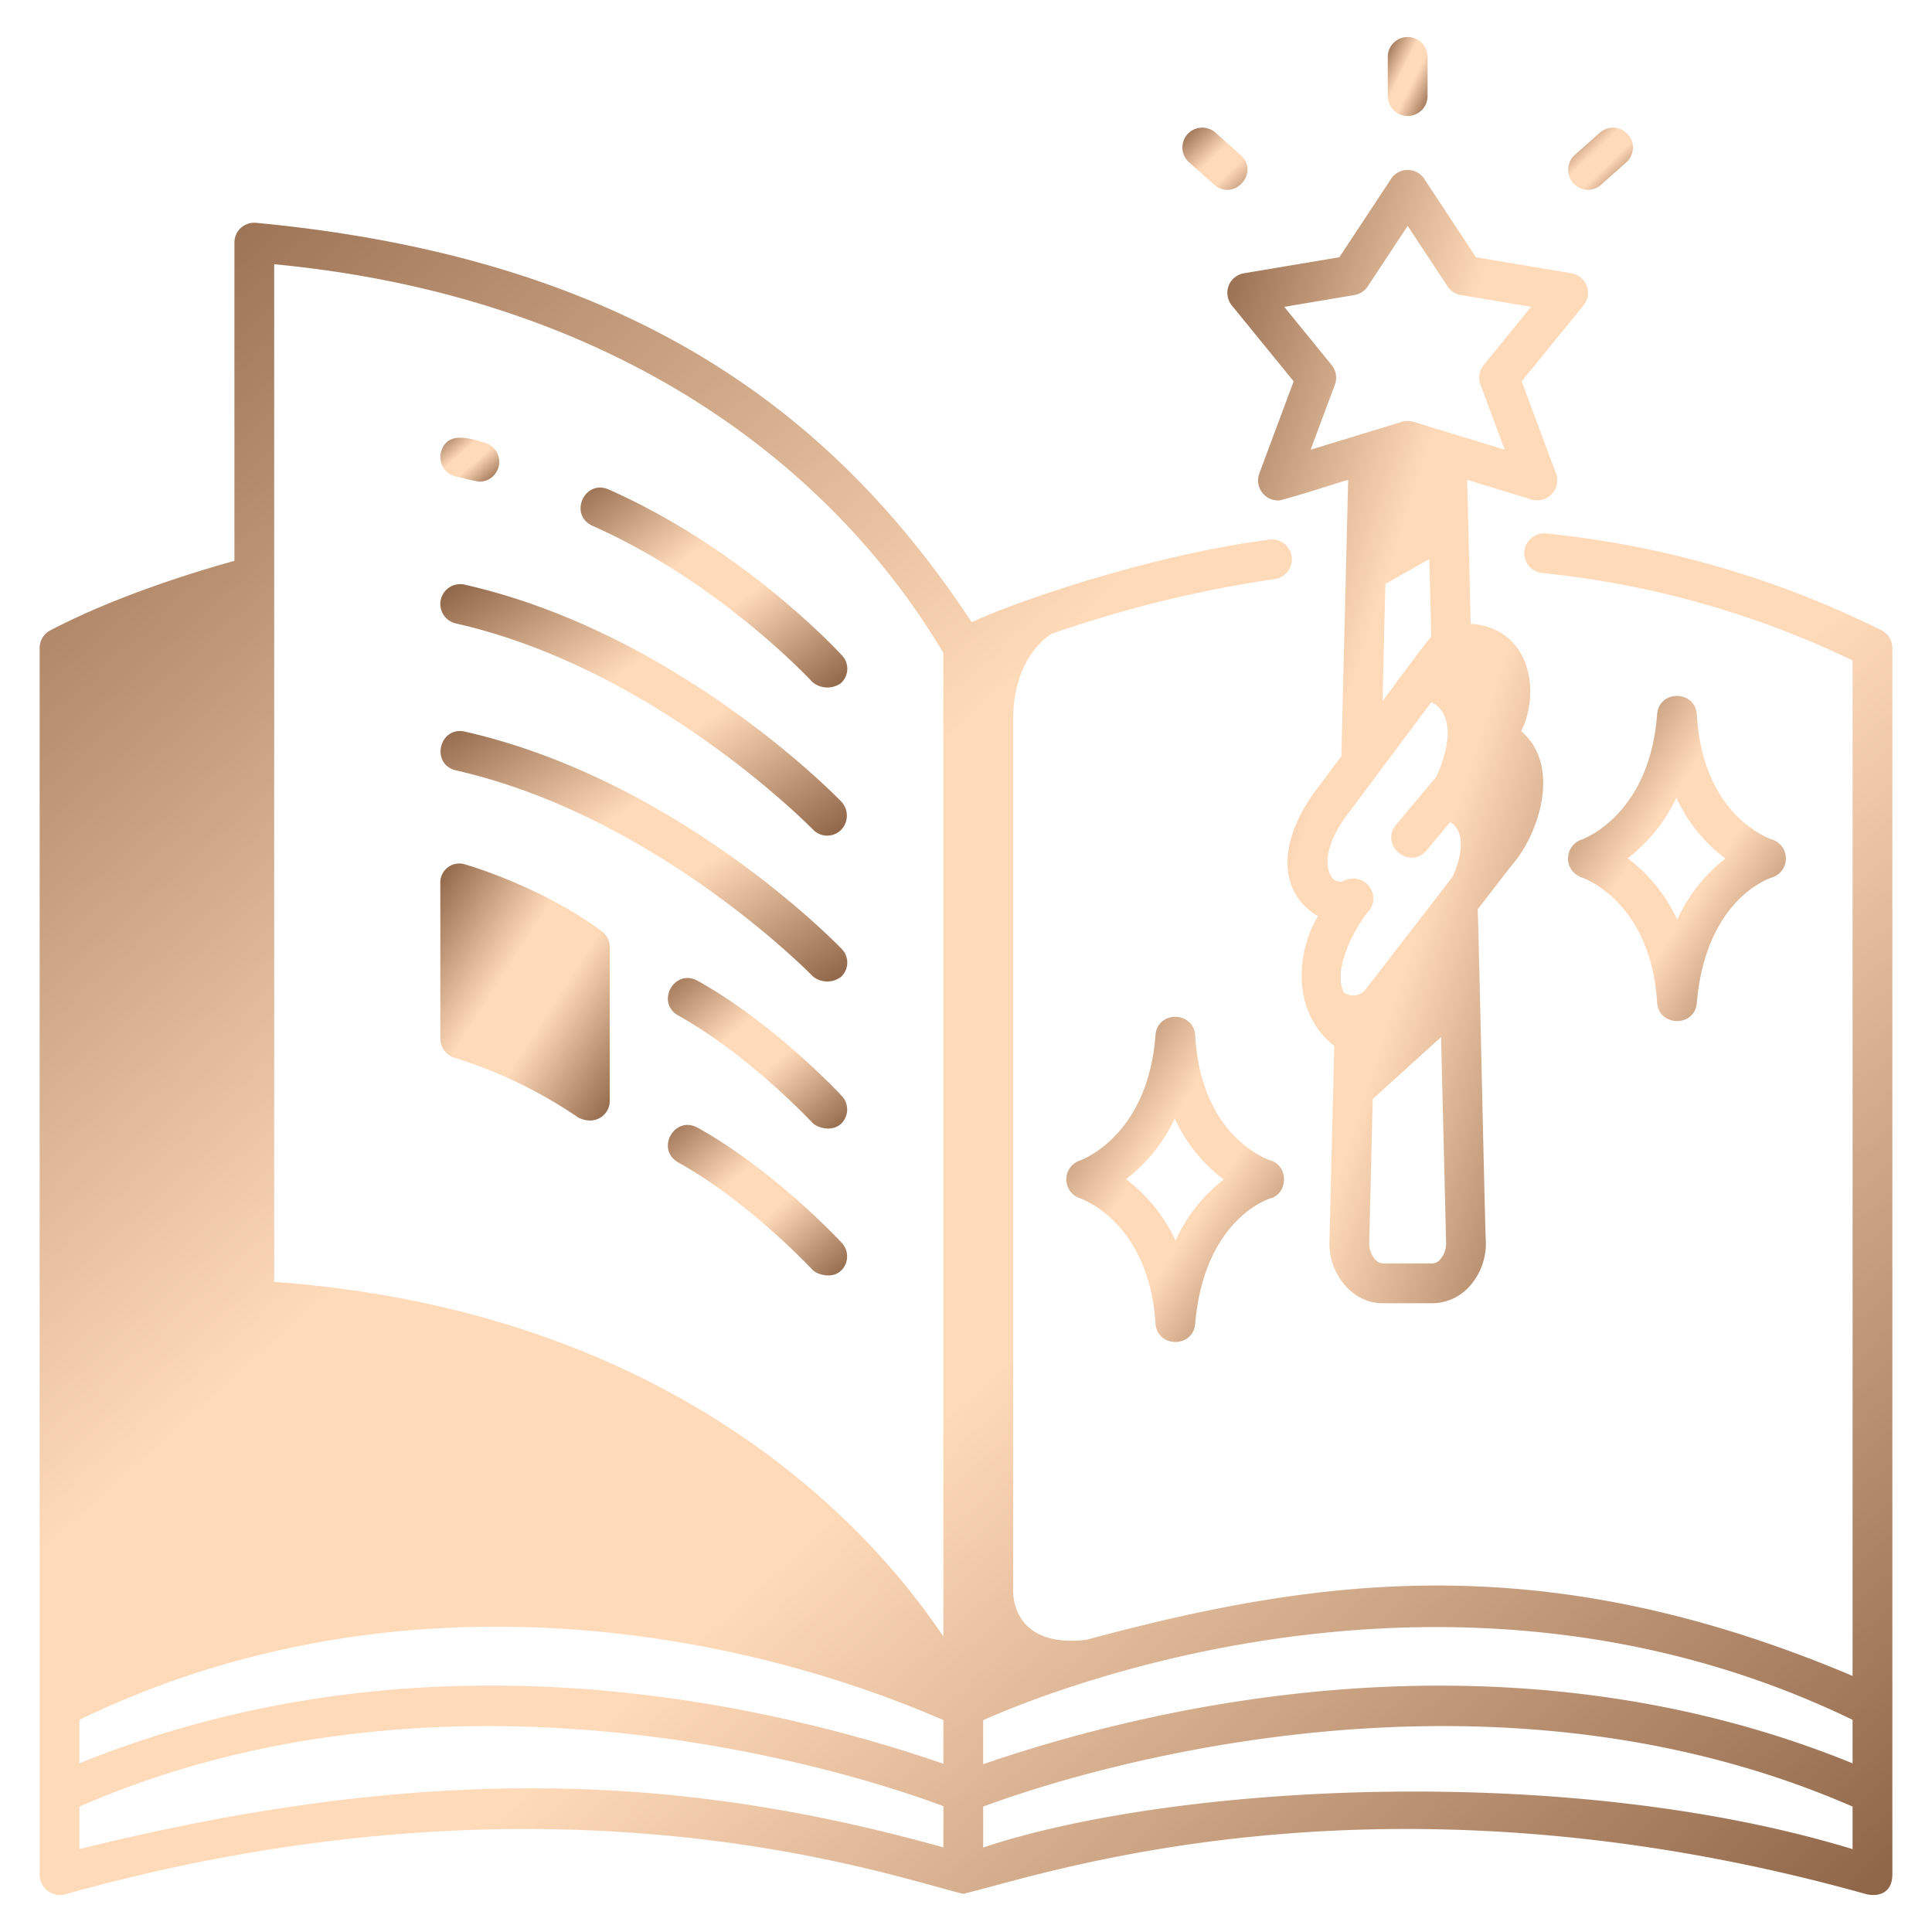 <?xml version="1.0" encoding="UTF-8" standalone="no"?>
<svg id="icon" xmlns="http://www.w3.org/2000/svg" viewBox="0 0 340 340">
    <defs
            id="defs2">
        <linearGradient id="bronzeGradient" x1="0%" y1="0%" x2="100%" y2="100%">
            <stop offset="0%" style="stop-color: #8C6244; stop-opacity: 1" />
            <stop offset="40%" style="stop-color: #FFDAB9; stop-opacity: 1" />
            <stop offset="60%" style="stop-color: #FFDAB9; stop-opacity: 1" />
            <stop offset="100%" style="stop-color: #8C6244; stop-opacity: 1" />
        </linearGradient>

    </defs>
    <path style="fill:url(#bronzeGradient);" d="M105.871,163.859c-10.742-7.9-23.394-11.538-23.921-11.709a3.352,3.352,0,0,0-4.458,3.366V182.8A3.5,3.5,0,0,0,80,186.15a81.466,81.466,0,0,1,21.738,10.5c3.006,1.558,5.561-.512,5.561-2.828V166.678A3.5,3.5,0,0,0,105.871,163.859Z"/>
    <path style="fill:url(#bronzeGradient);" d="M80.219,83.86c1.088.246,3.838.91,4.134.91a3.5,3.5,0,0,0,.89-6.885c-2.777-.805-6.669-2.048-7.664,1.789A3.5,3.5,0,0,0,80.219,83.86Z"/>
    <path style="fill:url(#bronzeGradient);" d="M107.075,86.12c-4.223-1.79-7.022,4.453-2.839,6.4,22.528,9.993,38.595,27.354,38.754,27.527a4.127,4.127,0,0,0,4.945.218,3.411,3.411,0,0,0,.219-4.943C147.465,114.566,130.985,96.726,107.075,86.12Z"/>
    <path style="fill:url(#bronzeGradient);" d="M80.219,109.714c35.23,7.981,62.544,35.988,62.833,36.252a3.445,3.445,0,0,0,4.948.09,3.6,3.6,0,0,0,.092-4.948c-1.166-1.211-29.009-29.767-66.326-38.221a3.5,3.5,0,1,0-1.547,6.827Z"/>
    <path style="fill:url(#bronzeGradient);" d="M81.766,128.742c-4.483-.938-6.034,5.726-1.547,6.827,35.23,7.981,62.561,35.97,62.833,36.252a3.99,3.99,0,0,0,4.948.09,3.421,3.421,0,0,0,.092-4.948C146.926,165.752,119.083,137.2,81.766,128.742Z"/>
    <path style="fill:url(#bronzeGradient);" d="M122.73,172.577c-4.051-2.162-7.391,3.807-3.4,6.118,12.46,6.929,23.568,18.813,23.678,18.932.69.743,3.26,1.675,4.946.184a3.47,3.47,0,0,0,.186-4.945C147.656,192.347,136.184,180.058,122.73,172.577Z"/>
    <path style="fill:url(#bronzeGradient);" d="M122.729,198.432c-4.05-2.163-7.39,3.808-3.4,6.118,12.46,6.928,23.568,18.813,23.678,18.932.69.743,3.309,1.675,4.946.184a3.488,3.488,0,0,0,.186-4.945C147.656,218.2,136.184,205.913,122.729,198.432Z"/>
    <path style="fill:url(#bronzeGradient);stroke:none;" d="M331.106,110.92a171.032,171.032,0,0,0-59.119-17.049,3.5,3.5,0,0,0-.757,6.953,164.415,164.415,0,0,1,54.792,15.4V294.933c-53.551-22.613-92.908-17.669-134.832-6.355l.01,0c-13.694,1.58-12.9-8.953-12.9-8.953v-153c0-11.324,6.734-15.067,6.734-15.067h0a213.834,213.834,0,0,1,39.309-9.658,3.5,3.5,0,0,0-.99-6.932c-21.932,2.84-46.4,11.617-52.333,14.542C146.632,72.564,110.964,45.437,45.007,39.208A3.485,3.485,0,0,0,41.254,42.7v56c-5.922,1.635-20.582,6.013-32.444,12.261a3.47,3.47,0,0,0-1.832,3.077V329.888a3.586,3.586,0,0,0,4.456,3.491c86.527-24.22,145.254-3.147,158.065-.1,12.977-2.924,72.487-24.2,159.067.1,2.867.533,4.456-.931,4.456-3.469V114.041A3.491,3.491,0,0,0,331.106,110.92ZM166.022,325.11C122,312.828,77.43,309.63,13.978,325.416v-7.487c67.98-29.651,141.1-4.207,152.044-.072Zm0-14.728c-40.945-14.009-97.511-22.174-152.044-.068v-7.656c54.679-26.458,113.444-16.715,152.044.048Zm0-22.4c-4.548-6.351-36.4-56.488-117.768-62.39V46.5c59.8,5.692,98.087,35.323,117.768,68.407Zm160,37.434c-50.432-15.4-119.688-11.395-153-.288v-7.189c10.3-3.885,84.571-29.854,153-.01Zm0-15.1c-54.437-22.179-112.194-13.839-153,.153v-7.749c12.5-5.553,83.087-33.867,153-.061Z"/>
    <path style="fill:url(#bronzeGradient);"  d="M216.218,50.307a3.5,3.5,0,0,0,.561,3.444l10.882,13.364-6.052,16.233a3.525,3.525,0,0,0,3.28,4.722c-.177.369,12.1-3.6,12.365-3.625l-1.194,48.621-4.794,6.419c-7.036,9.923-5.608,18.044.666,21.75-4.057,6.856-4.391,17.136,2.875,22.826l-.844,34.365c-.243,5.48,3.851,10.965,9.421,10.921h8.683a8.84,8.84,0,0,0,6.346-2.755,11.312,11.312,0,0,0,3.075-8.166c-.127-.248-1.32-58.173-1.451-58.387l5.859-7.588c4.876-5.427,8.993-17.667,1.809-23.78,3.471-7,1.611-18.169-8.885-18.889L258.2,84.445l11.341,3.472a3.524,3.524,0,0,0,4.3-4.569l-6.051-16.233,10.882-13.364a3.5,3.5,0,0,0-2.134-5.661l-16.79-2.821-9.1-13.792a3.5,3.5,0,0,0-5.841,0l-9.1,13.792L218.913,48.09A3.5,3.5,0,0,0,216.218,50.307Zm24.635,110.077a3.512,3.512,0,0,0-4.168-5.45,1.693,1.693,0,0,1-2.227-.461c-1.422-1.714-1.268-5.831,2.424-10.808l14.993-20.076s5.818,1.923.945,13.024l-7.156,8.569c-2.887,3.577,2.357,7.97,5.373,4.487l4.161-4.982s3.937,1.673.442,9.593h0l-10.333,13.382-4.842,6.269a2.776,2.776,0,0,1-4.027.665C234.113,169.2,240.687,160.226,240.853,160.384Zm2.953-57.632,7.732-4.365.337,13.71c-.134-.2-8.241,10.885-8.575,11.275ZM253.4,221.7a1.924,1.924,0,0,1-1.335.643h-8.683a1.926,1.926,0,0,1-1.335-.643,4.348,4.348,0,0,1-1.088-3.106l.619-25.19L253.6,182.513l.886,36.085A4.344,4.344,0,0,1,253.4,221.7ZM238.364,51.919a3.5,3.5,0,0,0,2.341-1.524l7.021-10.636,7.02,10.636a3.5,3.5,0,0,0,2.341,1.524L269.446,54,261.1,64.249a3.5,3.5,0,0,0-.566,3.433l4.274,11.465L248.75,74.232a3.507,3.507,0,0,0-2.049,0l-16.055,4.915,4.274-11.465a3.5,3.5,0,0,0-.566-3.433L226.006,54Z"/>
    <path style="fill:url(#bronzeGradient);" d="M210.332,182.2c-.283-4.292-6.628-4.369-6.985-.055-1.294,17.637-12.844,21.927-13.307,22.092a3.5,3.5,0,0,0,.04,6.649c.121.039,12.132,4.114,13.264,22.043.3,4.253,6.581,4.349,6.981.076,1.55-18.249,12.73-21.95,13.172-22.089,3.242-.838,3.3-5.776.075-6.7C223.073,204.052,211.356,200.051,210.332,182.2Zm-3.446,36.122a28.682,28.682,0,0,0-8.711-10.807,29.29,29.29,0,0,0,8.561-10.651,28.108,28.108,0,0,0,8.617,10.7A28.4,28.4,0,0,0,206.886,218.32Z"/>
    <path style="fill:url(#bronzeGradient);"  d="M291.626,176.456c.3,4.253,6.58,4.349,6.98.076,1.55-18.249,12.732-21.951,13.173-22.09a3.506,3.506,0,0,0,.075-6.7c-.5-.161-12.216-4.162-13.241-22.015-.282-4.292-6.627-4.369-6.984-.055-1.294,17.637-12.844,21.926-13.308,22.091a3.506,3.506,0,0,0,.013,6.64C278.831,154.573,290.51,158.752,291.626,176.456Zm3.392-36.065a28.116,28.116,0,0,0,8.618,10.7,28.386,28.386,0,0,0-8.467,10.754,28.718,28.718,0,0,0-8.712-10.807A29.277,29.277,0,0,0,295.018,140.391Z"/>
    <path style="fill:url(#bronzeGradient);" d="M247.726,20.413a3.5,3.5,0,0,0,3.5-3.5v-6.9a3.5,3.5,0,0,0-7,0v6.9A3.5,3.5,0,0,0,247.726,20.413Z"/>
    <path style="fill:url(#bronzeGradient);" d="M213.692,32.514c3.486,2.994,8.039-2.118,4.649-5.235l-4.433-3.936a3.5,3.5,0,0,0-4.648,5.235Z"/>
    <path style="fill:url(#bronzeGradient);" d="M279.436,33.4a3.493,3.493,0,0,0,2.323-.882l4.432-3.936a3.5,3.5,0,0,0-4.648-5.235l-4.433,3.936A3.523,3.523,0,0,0,279.436,33.4Z"/>
</svg>
